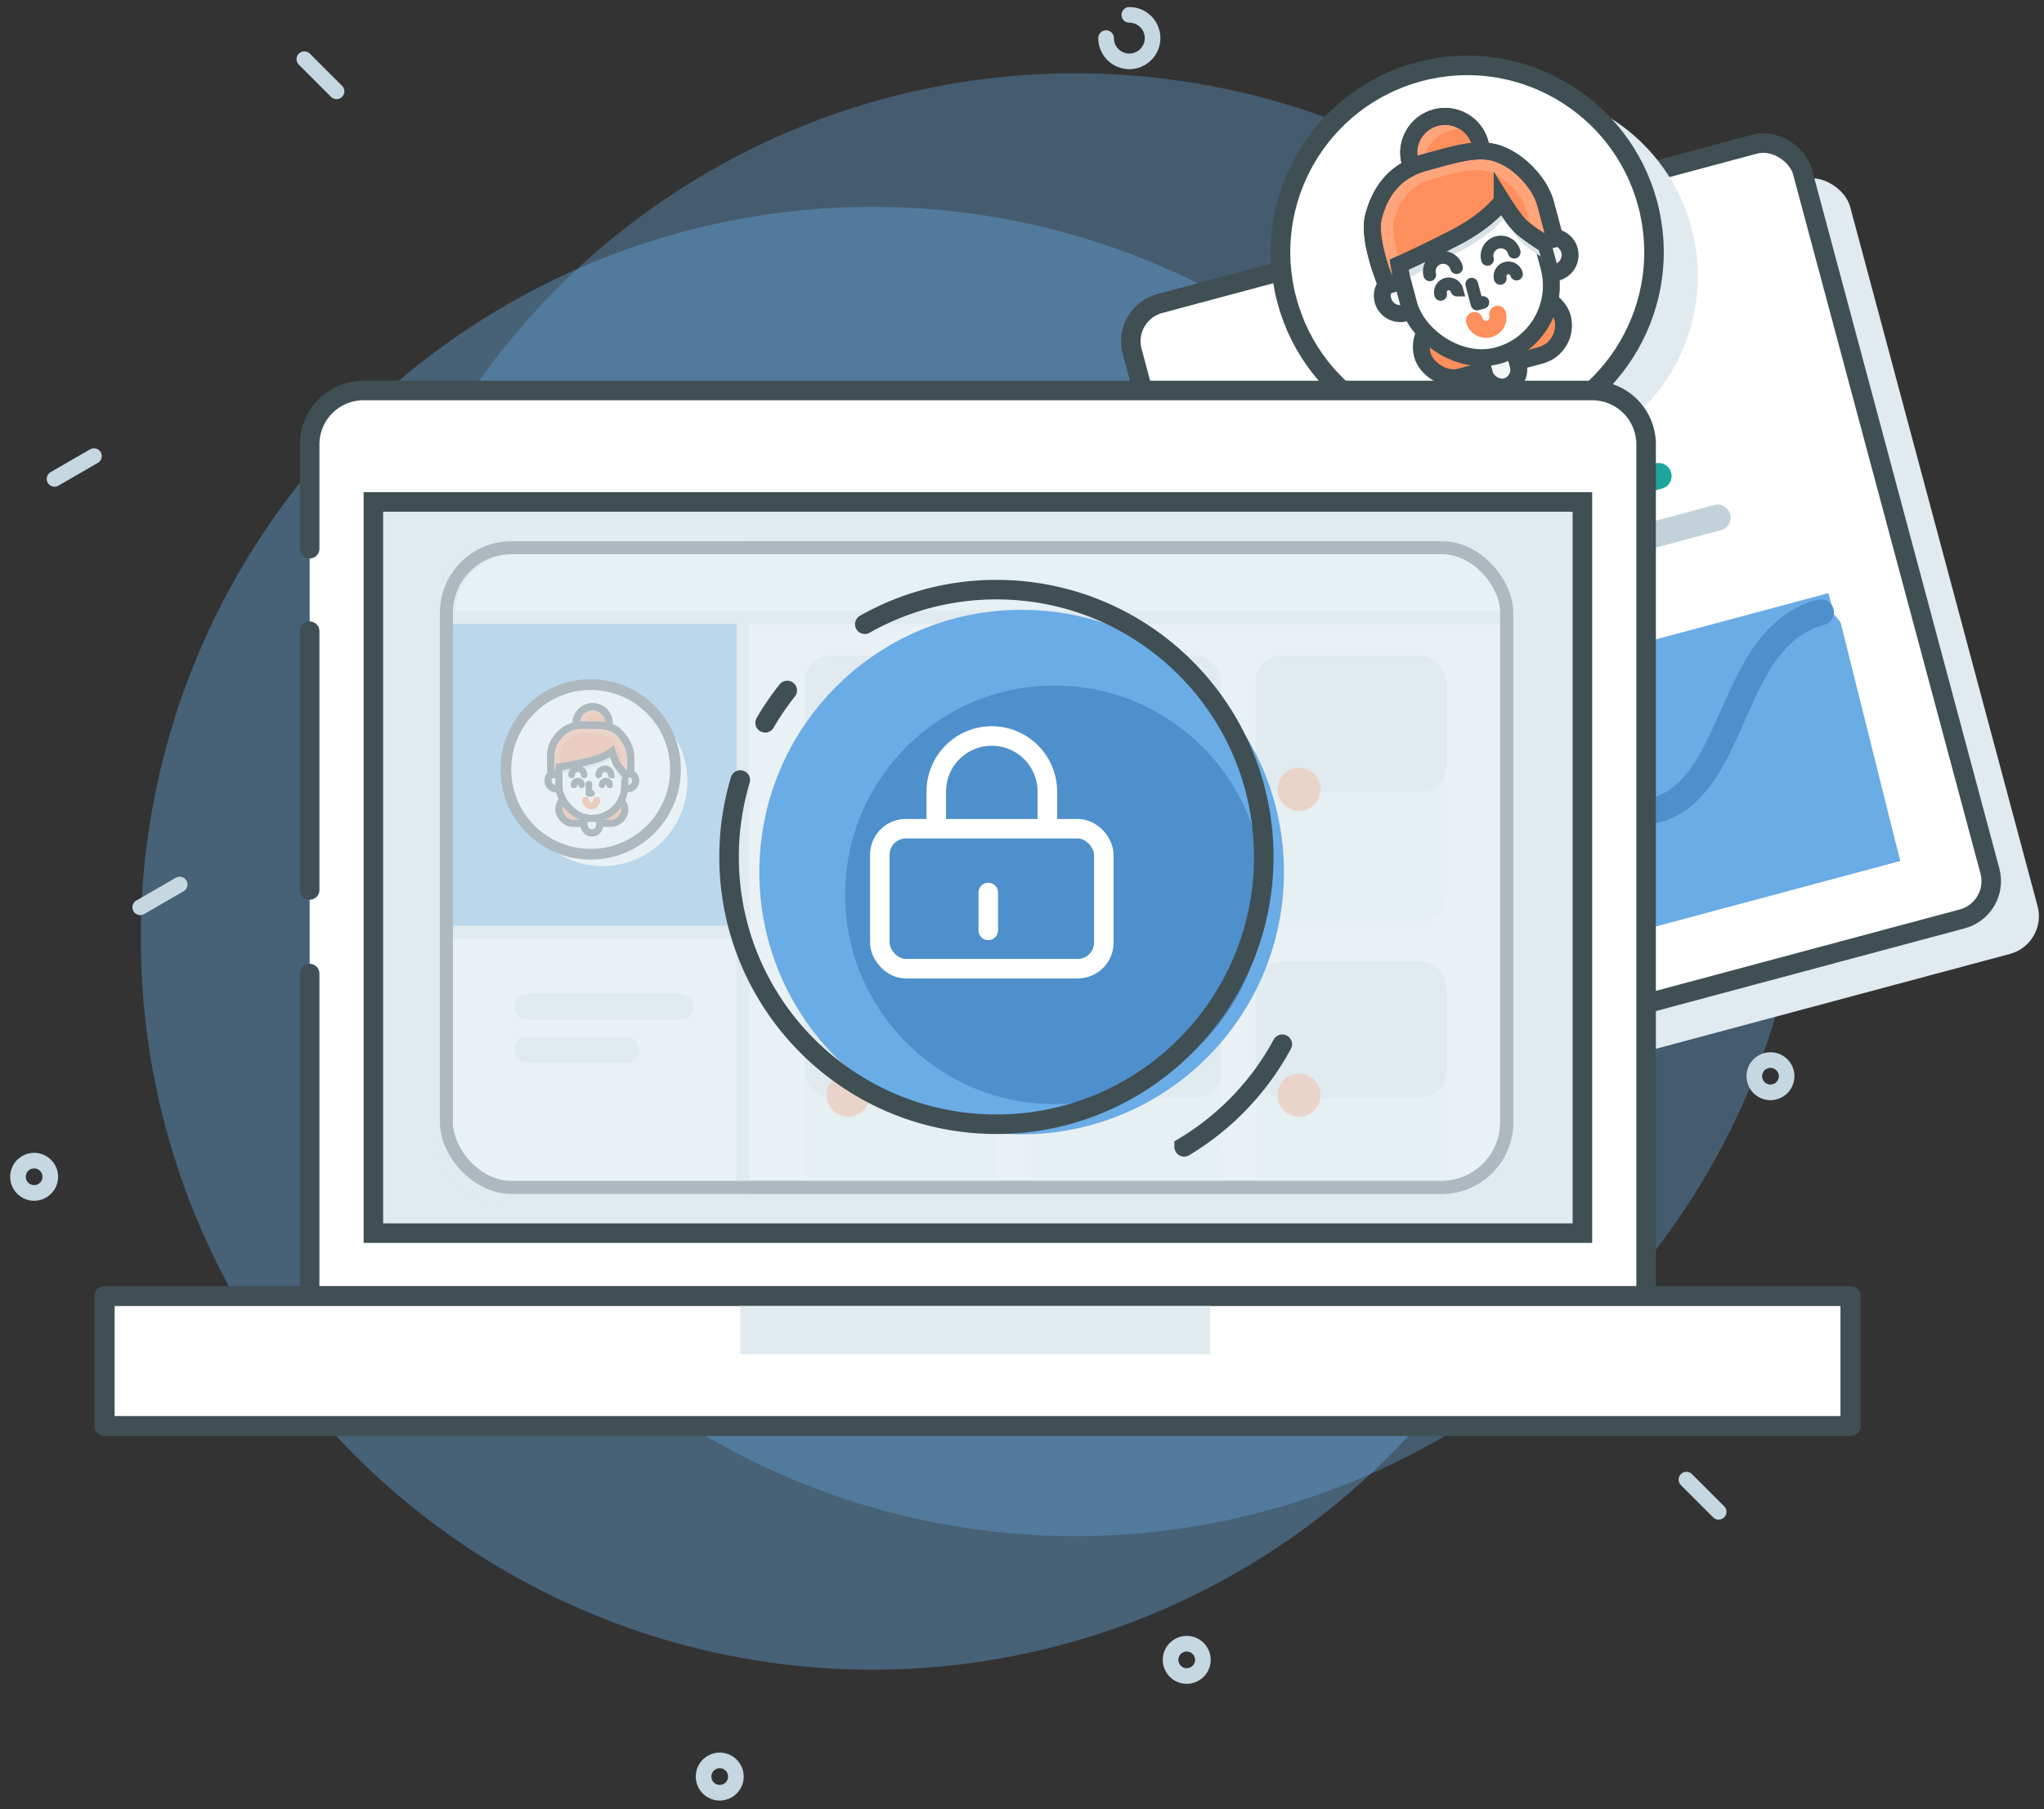 <svg xmlns="http://www.w3.org/2000/svg" width="157" height="139" viewBox="0 0 157 139">
    <rect x="0" y="0" width="157" height="139" fill="#333333" stroke="none"/>
    <title>Reports Copy 2</title>
    <g fill="none" fill-rule="evenodd"><path d="M-10-6h160v160H-10z"/>
        <g transform="translate(10.812 5.335)" fill="#6aace6"><circle opacity=".383" cx="56.192" cy="66.749" r="56.192"/><ellipse opacity=".336" cx="71.779" cy="56.488" rx="56.192" ry="56.192"/></g>
        <g transform="translate(1.38 1.123)" stroke="#C5D7E0" stroke-width="1.2" stroke-linecap="round"><path d="M24.471 5.896l-2.474-2.474m108.633 111.6l-2.475-2.474M2.807 35.668l3.03-1.75M9.39 68.581l3.03-1.75" fill="#DAE2E6"/><path d="M136.24 28.135a1.785 1.785 0 1 0 1.785-1.785M83.579 1.804A1.785 1.785 0 1 0 85.364.02" stroke-linejoin="round"/><ellipse stroke-linejoin="round" cx="134.61" cy="81.557" rx="1.241" ry="1.241"/><circle stroke-linejoin="round" cx="53.903" cy="135.362" r="1.241"/><ellipse stroke-linejoin="round" cx="1.242" cy="89.284" rx="1.241" ry="1.241"/><ellipse stroke-linejoin="round" cx="89.773" cy="126.395" rx="1.241" ry="1.241"/><ellipse stroke-linejoin="round" cx="67.354" cy="45.687" rx="1.241" ry="1.241"/></g>
        <g transform="rotate(-15 86.074 -308.881)"><rect fill="#E0EAEF" x="2.839" y="16.327" width="53.306" height="61.617" rx="3"/><rect stroke="#404F54" stroke-width="1.5" stroke-linecap="round" fill="#FFF" y="12.778" width="53.306" height="61.617" rx="3"/>
            <g transform="translate(12.318 .26)"><ellipse fill="#E0EAEF" cx="17.295" cy="17.466" rx="14.342" ry="14.342"/><ellipse fill="#FFF" cx="14.519" cy="14.814" rx="14.342" ry="14.342"/><ellipse stroke="#404F54" stroke-width="1.5" stroke-linecap="round" cx="14.519" cy="14.814" rx="14.342" ry="14.342"/>
                <g transform="translate(7.129 3.87)"><ellipse stroke="#404F54" stroke-width="1.3" stroke-linecap="round" fill="#F5F6F7" cx="1.558" cy="12.849" rx="1.385" ry="1.378"/><ellipse stroke="#404F54" stroke-width="1.3" stroke-linecap="round" fill="#F5F6F7" cx="13.624" cy="12.849" rx="1.385" ry="1.378"/><rect stroke="#404F54" stroke-width="1.3" stroke-linecap="round" fill="#FF8F5C" x="2.015" y="15.306" width="11.138" height="4.758" rx="2.379"/><ellipse stroke="#404F54" stroke-width="1.3" fill="#FFA47B" cx="7.717" cy="3.128" rx="2.791" ry="2.791"/><path d="M10.37 2.264a2.79 2.79 0 0 1-4.474 2.98 2.79 2.79 0 0 1 4.474-2.98z" fill="#FF8F5C"/><ellipse stroke="#404F54" stroke-width="1.3" cx="7.717" cy="3.128" rx="2.791" ry="2.791"/><rect stroke="#404F54" stroke-width="1.3" stroke-linecap="round" fill="#F5F6F7" x="6.25" y="16.935" width="2.668" height="4.758" rx="1.334"/><rect stroke="#404F54" stroke-width="1.3" stroke-linecap="round" fill="#FFF" x="2.015" y="4.426" width="11.138" height="14.804" rx="5.569"/><path stroke="#404F54" stroke-width=".975" stroke-linecap="round" stroke-linejoin="round" d="M7.085 13.412v1.58h.461"/><path d="M6.558 16.159a.925.925 0 0 0 1.85 0" stroke="#FF8F5C" stroke-width="1.3" stroke-linecap="round" fill="#F5F6F7"/><path
                    d="M5.85 4.703a5.582 5.582 0 0 0-3.835 5.299v1.804c.44-.096 2.314-.509 4.76-1.042 2.806-.61 3.913-1.543 3.913-1.543s.523 1.36.91 2.049c.33.59 1.149 1.462 1.149 1.462v-1.717s.177.063.406.083v-1.096a5.575 5.575 0 0 0-3.568-5.205C8.57 4.66 7.399 4.7 6.049 4.7c-.067 0-.133 0-.199.003z"
                    fill="#DAE2E6"/><path d="M10.607 13.554a.645.645 0 0 0-.647-.643.645.645 0 0 0-.646.643m-3.448 0a.645.645 0 0 0-.646-.643.645.645 0 0 0-.647.643" stroke="#404F54" stroke-width=".975" stroke-linecap="round" fill="#F5F6F7"/><path d="M6.283 11.886a1.06 1.06 0 0 0-1.063-1.058 1.06 1.06 0 0 0-1.064 1.058m6.716 0a1.06 1.06 0 0 0-1.064-1.058 1.06 1.06 0 0 0-1.064 1.058" stroke="#404F54" stroke-width=".975" stroke-linecap="round"/><path
                    d="M10.992 7.854S9.614 9 6.81 9.61a91.872 91.872 0 0 1-4.726.914l-.132 1.294H.753s-.54-3.735.387-5.37c.926-1.636 2.412-3 4.91-3 2.497 0 4.385-.132 5.787.95 1.4 1.083 2.325 3.045 2.325 4.46v2.833h-1.018s-.976-1.058-1.307-1.648c-.387-.689-.845-2.189-.845-2.189z"
                    stroke="#404F54"
                    stroke-width="1.3"
                    fill="#FFA47B"/><path
                    d="M2.165 10.51a94.683 94.683 0 0 0 4.644-.9c2.805-.61 4.183-1.756 4.183-1.756s.458 1.5.845 2.19c.161.287.476.687.757 1.02V8.991c0-1.087-.71-2.596-1.788-3.428-1.077-.832-2.529-.73-4.45-.73-1.92 0-3.062 1.047-3.774 2.305-.339.598-.422 2.032-.417 3.372z"
                    fill="#FF8F5C"/><path
                    d="M10.992 7.854S9.614 9 6.81 9.61a91.872 91.872 0 0 1-4.726.914l-.1 1.294H.753s-.54-3.735.387-5.37c.926-1.636 2.412-3 4.91-3 2.497 0 4.385-.132 5.787.95 1.4 1.083 2.325 3.045 2.325 4.46v2.833h-1.018s-.976-1.058-1.307-1.648c-.387-.689-.845-2.189-.845-2.189z"
                    stroke="#404F54"
                    stroke-width="1.3"/><path
                    d="M10.992 9.105s-1.378 1.146-4.183 1.757c-2.805.61-4.726.913-4.726.913l-.1 1.294H.753s-.54-3.734.387-5.37c.926-1.636 2.412-3 4.91-3 2.497 0 4.385-.131 5.787.95 1.4 1.083 2.325 3.046 2.325 4.46v2.833h-1.018s-.976-1.057-1.307-1.648c-.387-.688-.845-2.189-.845-2.189z"/></g>
            </g><path d="M17.747 35.493H36.58" stroke="#1EA69A" stroke-width="2" stroke-linecap="round" stroke-linejoin="round" fill="#F5F6F7"/><path d="M14.197 39.752H40.13" stroke="#C3D2DA" stroke-width="2" stroke-linecap="round" stroke-linejoin="round" fill="#F5F6F7"/><path fill="#6aace6" d="M5.679 47.561h41.172v21.296H5.679z"/><path d="M5.679 67.095s3.09-.09 4.47-.746c1.802-.855 5.352-9.418 7.553-10.512 3.74-1.86 8.993 5.468 12.824 4.308 3.458-1.048 8.708-8.125 11.282-10.22 4.392-3.574 5.364.068 5.364.068l-.321 18.864H5.679v-1.762z" fill="#6aace6"/><path d="M7.13 66.713c6.517 0 7.341-10.905 11.92-10.905 4.58 0 7.982 6.192 12.977 3.908 4.996-2.284 7.385-10.885 13.886-10.885" stroke="#4d90cc" stroke-width="2" stroke-linecap="round" stroke-linejoin="round"/></g><path d="M23.785 42.152v-8.004A4.139 4.139 0 0 1 27.92 30h94.383a4.143 4.143 0 0 1 4.135 4.144v65.428H23.785V74.794m0-6.422V48.493" stroke="#404F54" stroke-width="1.5" stroke-linecap="round" fill="#FFF"/><path stroke="#404F54" stroke-width="1.5" stroke-linecap="round" fill="#E0EAEF" d="M28.68 38.561h92.864v56.175H28.68z"/>
        <g opacity=".318" transform="translate(33.675 41.595)"><rect stroke="#404F54" stroke-linecap="round" fill="#FFF" x=".614" y=".482" width="81.442" height="49.143" rx="5"/><rect stroke-linecap="round" fill="#F3F8F8" x="28.149" y="8.81" width="14.641" height="20.434" rx="2"/><path d="M28.149 34.303a2 2 0 0 1 2.005-2h10.63c1.108 0 2.005.894 2.005 2v14.863H28.15V34.303z" stroke-linecap="round" fill="#F3F8F8"/><rect stroke-linecap="round" fill="#F3F8F8" x="45.464" y="8.765" width="14.641" height="20.434" rx="2"/><path d="M45.475 34.253a1.985 1.985 0 0 1 1.994-1.996H58.1a2.01 2.01 0 0 1 2.017 1.996l.083 14.972H45.56l-.084-14.972z" stroke-linecap="round" fill="#F3F8F8"/><rect stroke-linecap="round" fill="#F3F8F8" x="62.78" y="8.765" width="14.641" height="20.434" rx="2"/><path d="M62.78 34.253c0-1.102.893-1.996 2.005-1.996h10.63c1.108 0 2.005.888 2.005 1.996v14.965H62.78V34.253z" stroke-linecap="round" fill="#F3F8F8"/><rect stroke-linecap="round" fill="#E0EAEF" x="28.149" y="8.765" width="14.641" height="10.495" rx="2"/><rect stroke-linecap="round" fill="#E0EAEF" x="28.149" y="32.257" width="14.641" height="10.495" rx="2"/><rect stroke-linecap="round" fill="#E0EAEF" x="45.464" y="8.765" width="14.641" height="10.495" rx="2"/><rect stroke-linecap="round" fill="#E0EAEF" x="45.464" y="32.257" width="14.641" height="10.495" rx="2"/><rect stroke-linecap="round" fill="#E0EAEF" x="62.78" y="8.765" width="14.641" height="10.495" rx="2"/><rect stroke-linecap="round" fill="#E0EAEF" x="62.78" y="32.257" width="14.641" height="10.495" rx="2"/><ellipse fill="#FFA47B" cx="31.473" cy="19.049" rx="1.656" ry="1.656"/><ellipse fill="#FFA47B" cx="31.473" cy="42.542" rx="1.656" ry="1.656"/><ellipse fill="#FFA47B" cx="48.789" cy="19.049" rx="1.656" ry="1.656"/><ellipse fill="#FFA47B" cx="48.789" cy="42.542" rx="1.656" ry="1.656"/><ellipse fill="#FFA47B" cx="66.104" cy="19.049" rx="1.656" ry="1.656"/><ellipse fill="#FFA47B" cx="66.104" cy="42.542" rx="1.656" ry="1.656"/><path d="M23.4.482H5.188C2.434.482.198 2.723.198 5.487V44.62a4.997 4.997 0 0 0 4.99 5.006H23.4V.482z" stroke="#E0EAEF" stroke-linecap="round" fill="#6aace6"/><path d="M23.4 30.019H.198v15.435c0 2.754 2.234 4.999 4.99 4.999H23.4V30.019z" stroke="#E0EAEF" stroke-linecap="round" fill="#FFF"/><rect fill="#E0EAEF" x="5.792" y="34.742" width="13.812" height="1.994" rx=".997"/><rect fill="#E0EAEF" x="5.792" y="38.055" width="9.671" height="1.994" rx=".997"/>
            <g transform="translate(4.964 10.973)"><ellipse fill="#FFF" cx="6.731" cy="6.544" rx="6.515" ry="6.515"/><ellipse fill="#FFF" cx="7.642" cy="7.456" rx="6.515" ry="6.515"/><ellipse stroke="#404F54" stroke-width=".825" stroke-linecap="round" cx="6.731" cy="6.544" rx="6.515" ry="6.515"/>
                <g transform="translate(3.374 1.573)"><ellipse stroke="#404F54" stroke-width=".55" stroke-linecap="round" fill="#F5F6F7" cx=".708" cy="5.836" rx=".629" ry=".626"/><ellipse stroke="#404F54" stroke-width=".55" stroke-linecap="round" fill="#F5F6F7" cx="6.188" cy="5.836" rx=".629" ry=".626"/><rect stroke="#404F54" stroke-width=".55" stroke-linecap="round" fill="#FF8F5C" x=".916" y="6.952" width="5.059" height="2.161" rx="1.081"/><ellipse stroke="#404F54" stroke-width=".55" fill="#FFA47B" cx="3.505" cy="1.421" rx="1.268" ry="1.268"/><path d="M4.71 1.029a1.267 1.267 0 0 1-1.205 1.66 1.26 1.26 0 0 1-.826-.307A1.267 1.267 0 0 1 3.884.722c.316 0 .605.115.827.307z" fill="#FF8F5C"/><ellipse stroke="#404F54" stroke-width=".55" cx="3.505" cy="1.421" rx="1.268" ry="1.268"/><rect stroke="#404F54" stroke-width=".55" stroke-linecap="round" fill="#F5F6F7" x="2.839" y="7.692" width="1.212" height="2.161" rx=".606"/><rect stroke="#404F54" stroke-width=".55" stroke-linecap="round" fill="#FFF" x=".916" y="2.011" width="5.059" height="6.724" rx="2.53"/><path stroke="#404F54" stroke-width=".5" stroke-linecap="round" stroke-linejoin="round" d="M3.218 6.092v.717h.21"/><path d="M2.979 7.34a.42.42 0 1 0 .84 0" stroke="#FF8F5C" stroke-width=".55" stroke-linecap="round" fill="#F5F6F7"/><path
                    d="M2.65 2.136A2.518 2.518 0 0 0 .916 4.534v.829c.2-.044 1.05-.231 2.162-.473 1.274-.278 1.777-.701 1.777-.701s.237.617.413.93c.15.268.522.664.522.664v-.78s.08.03.185.038v-.507c0-1.067-.675-1.99-1.624-2.356-.46-.06-.991-.043-1.603-.043l-.098.001z"
                    fill="#DAE2E6"/><path d="M4.818 6.157a.293.293 0 0 0-.294-.292.293.293 0 0 0-.293.292m-1.566 0a.293.293 0 0 0-.294-.292.293.293 0 0 0-.294.292" stroke="#404F54" stroke-width=".5" stroke-linecap="round" fill="#F5F6F7"/><path d="M2.854 5.399a.482.482 0 0 0-.483-.48.482.482 0 0 0-.483.48m3.05 0a.482.482 0 0 0-.483-.48.482.482 0 0 0-.483.48" stroke="#404F54" stroke-width=".5" stroke-linecap="round"/><path
                    d="M4.993 3.568s-.626.52-1.9.797a40.926 40.926 0 0 1-2.147.415l-.06.588H.342s-.245-1.696.176-2.44c.42-.742 1.095-1.362 2.23-1.362 1.134 0 1.992-.06 2.629.432.636.492 1.056 1.383 1.056 2.025V5.31H5.97s-.443-.48-.593-.748c-.176-.313-.384-.994-.384-.994z"
                    stroke="#404F54"
                    stroke-width=".55"
                    fill="#FFA47B"/><path
                    d="M.983 4.774c.18-.029.99-.165 2.11-.409 1.274-.277 1.9-.797 1.9-.797s.208.681.384.994c.073.13.216.312.344.464v-.942c0-.494-.323-1.18-.812-1.557-.49-.378-1.15-.332-2.022-.332-.872 0-1.39.476-1.714 1.047-.154.272-.192.923-.19 1.532z"
                    fill="#FF8F5C"/><path
                    d="M4.993 3.568s-.626.52-1.9.797a40.926 40.926 0 0 1-2.147.415l-.045.588H.342s-.245-1.696.176-2.44c.42-.742 1.095-1.362 2.23-1.362 1.134 0 1.992-.06 2.629.432.636.492 1.056 1.383 1.056 2.025V5.31H5.97s-.443-.48-.593-.748c-.176-.313-.384-.994-.384-.994z"
                    stroke="#404F54"
                    stroke-width=".55"/><path
                    d="M4.993 4.136s-.626.52-1.9.798a41.633 41.633 0 0 1-2.147.415l-.045.587H.342S.097 4.24.518 3.497c.42-.743 1.095-1.362 2.23-1.362 1.134 0 1.992-.06 2.629.431.636.492 1.056 1.383 1.056 2.026v1.287H5.97s-.443-.48-.593-.749c-.176-.312-.384-.994-.384-.994z"/></g>
            </g><path d="M82.056 5.84v-.353a4.997 4.997 0 0 0-4.99-5.005H5.806C3.054.482.817 2.723.817 5.487v.353h81.24z" stroke="#E0EAEF" stroke-linecap="round" fill="#F3FFFD"/><rect stroke="#404F54" stroke-linecap="round" x=".614" y=".482" width="81.442" height="49.143" rx="5"/></g><path stroke="#404F54" stroke-width="1.5" stroke-linecap="round" stroke-linejoin="round" fill="#FFF" d="M8 109.553h134.115v-9.981H8z"/><path fill="#E0EAEF" d="M56.866 104.032h36.086v-4.46H56.866z"/><path stroke="#404F54" stroke-width="1.5" stroke-linecap="round" stroke-linejoin="round" d="M8.054 109.553h134.115v-9.981H8.054z"/>
        <g transform="translate(56 45.3)"><ellipse fill="#6aace6" cx="22.472" cy="21.697" rx="20.147" ry="20.147"/><circle fill="#4d90cc" cx="24.992" cy="23.443" r="16.077"/><path
            d="M4.468 7.745A20.579 20.579 0 0 0 2.77 10.23M.863 14.625A20.536 20.536 0 0 0 0 20.535c0 11.34 9.194 20.534 20.535 20.534 11.34 0 20.534-9.193 20.534-20.534S31.876 0 20.535 0a20.44 20.44 0 0 0-10.11 2.657m24.53 40.15a20.633 20.633 0 0 0 7.537-7.884"
            stroke="#404F54"
            stroke-width="1.5"
            stroke-linecap="round"/>
            <g transform="translate(11.15 10.401)" stroke="#FFF" stroke-width="1.5"><path d="M4.767 7.342V5.097A4.263 4.263 0 0 1 9.032.842a4.264 4.264 0 0 1 4.264 4.255v2.245"/><rect x=".429" y="7.965" width="17.205" height="10.753" rx="2"/><path d="M8.759 12.866v2.907" stroke-linecap="round" stroke-linejoin="round"/></g>
        </g>
    </g><div
        xmlns=""
        id="screen-shader"
        style="&#10;            transition: opacity 0.1s ease 0s; &#10;            z-index: 2147483647;&#10;            margin: 0; &#10;            border-radius: 0; &#10;            padding: 0; &#10;            background: #fac563; &#10;            pointer-events: none; &#10;            position: fixed; &#10;            top: -10%; &#10;            right: -10%; &#10;            width: 120%; &#10;            height: 120%; &#10;            opacity: 0.584;&#10;            mix-blend-mode: multiply; &#10;            display: none;&#10;        "/></svg>

